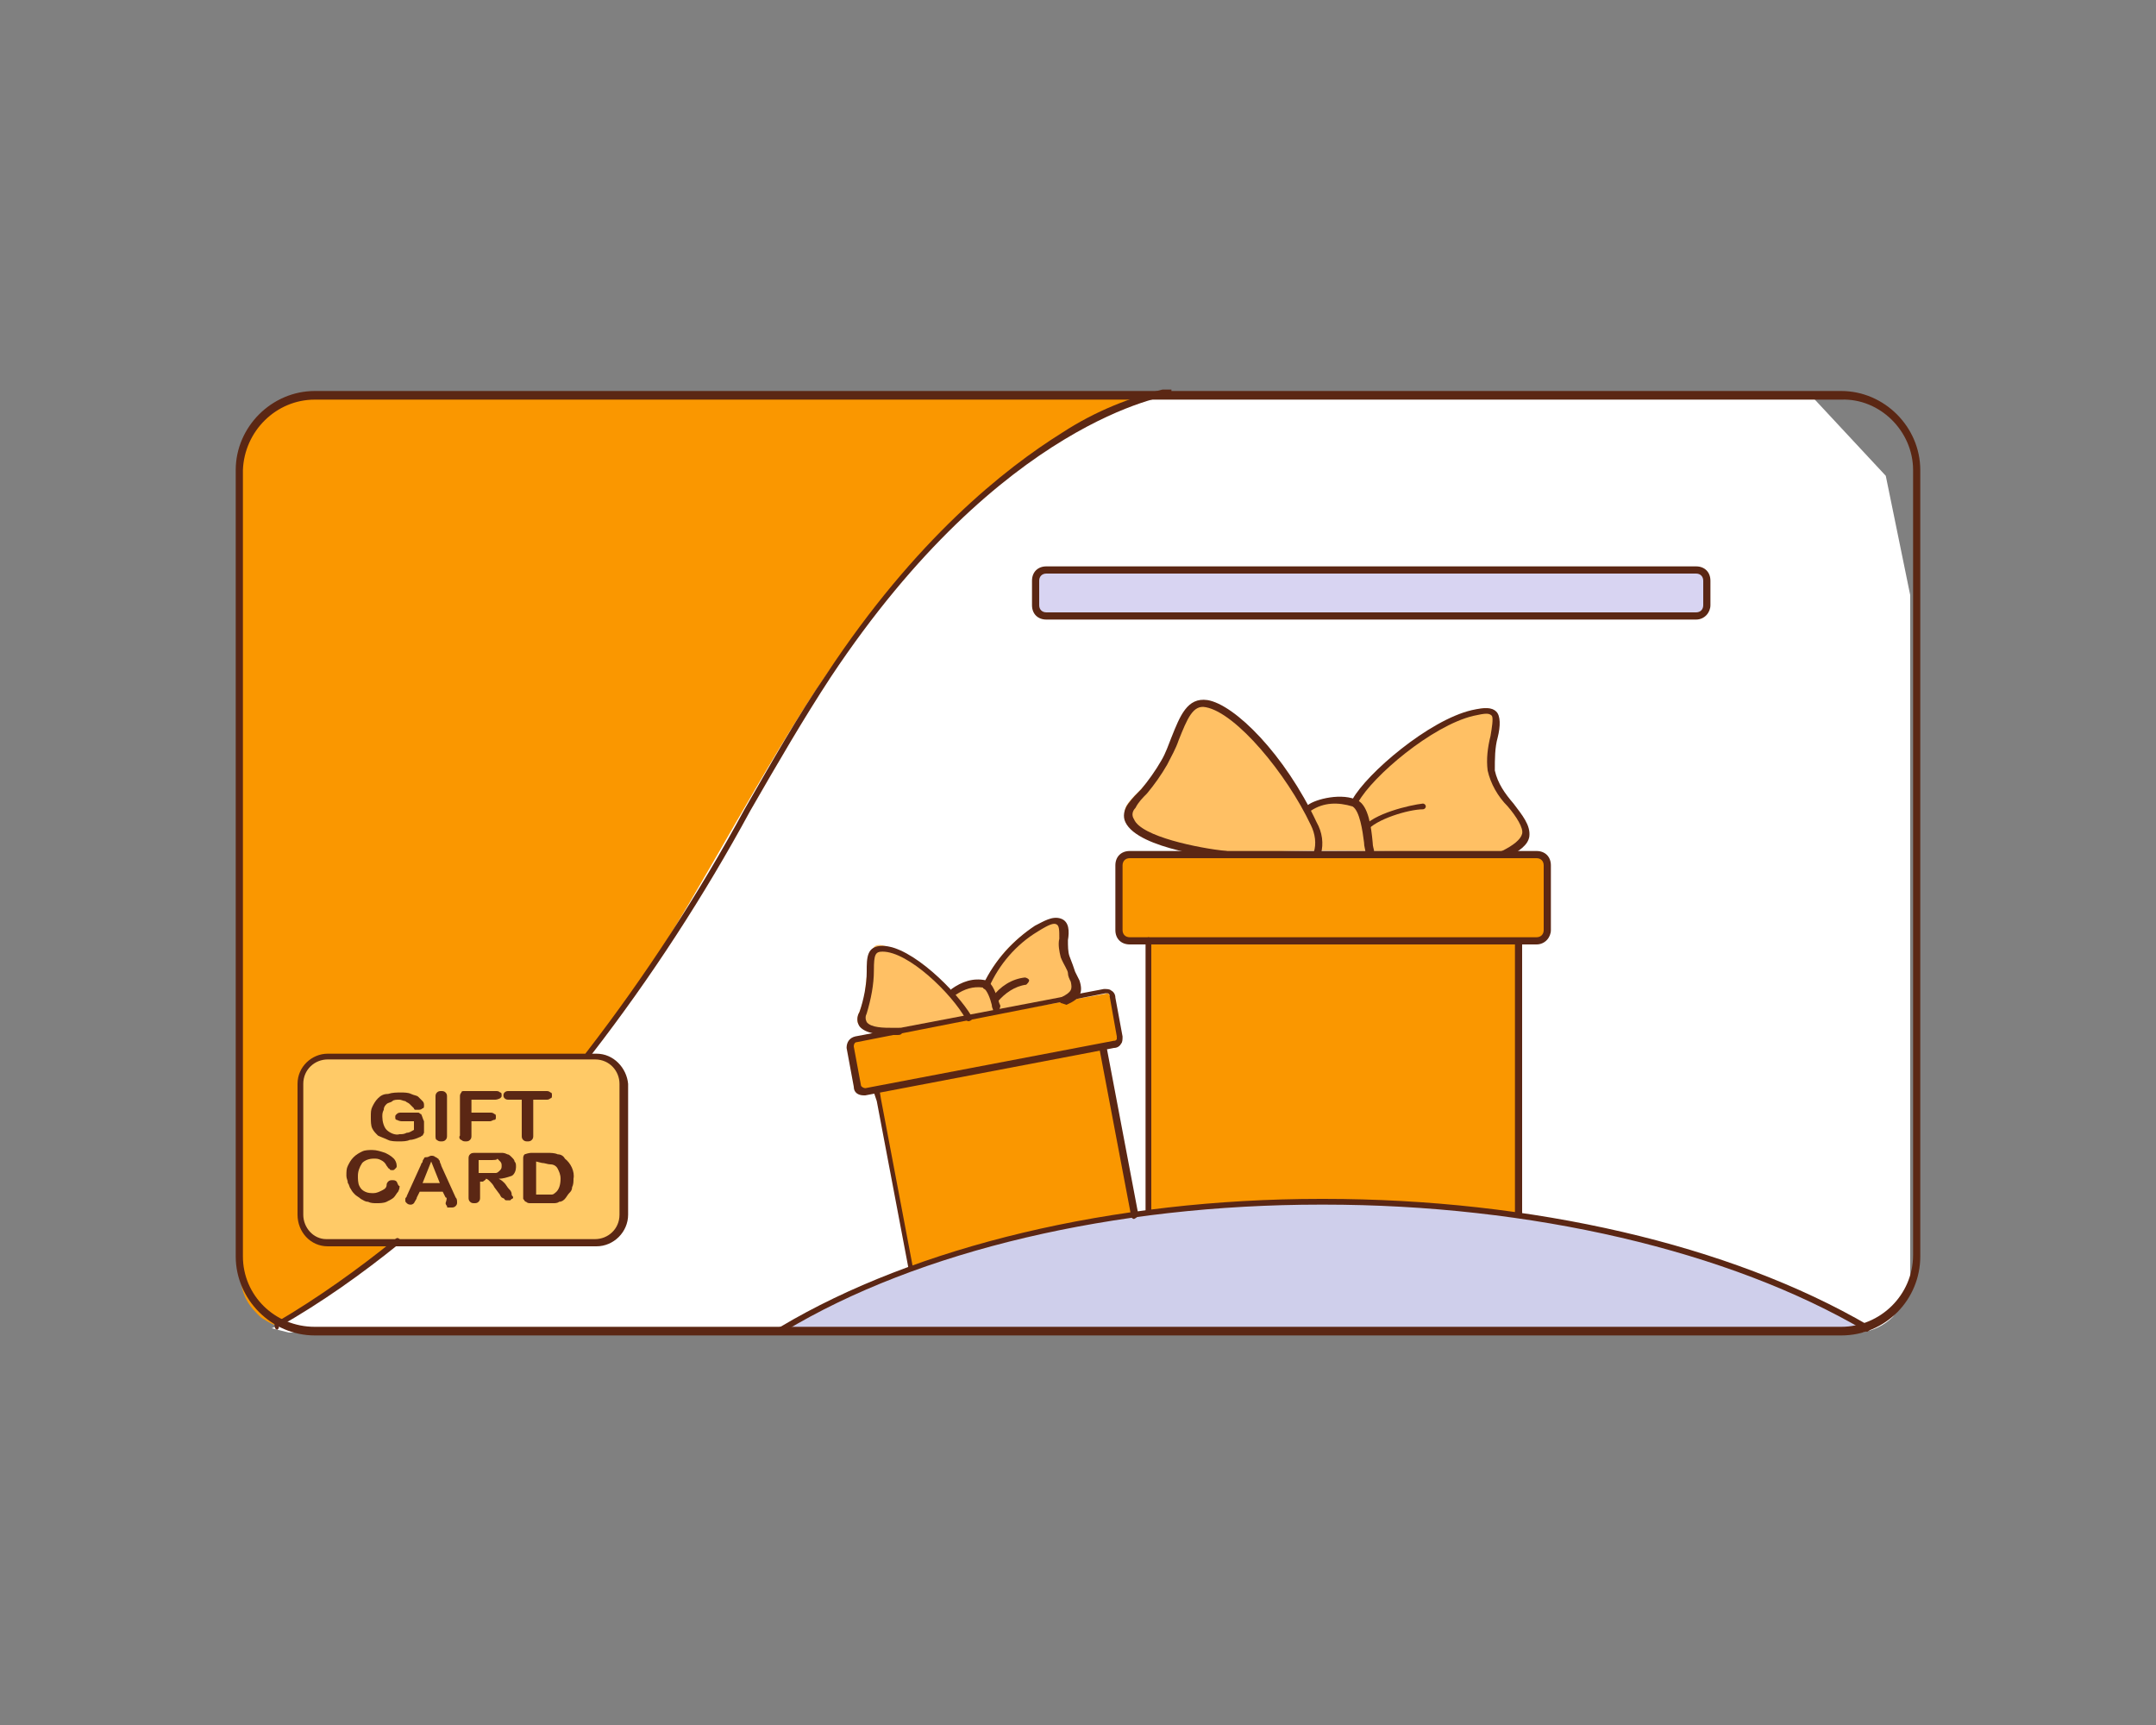 <svg version="1.1" id="Layer_1" xmlns="http://www.w3.org/2000/svg" xmlns:xlink="http://www.w3.org/1999/xlink" x="0" y="0" viewBox="0 0 150 120" xml:space="preserve"><rect x="0" y="0" width="150" height="120" fill="#808080" stroke="none"/><style>.st2{fill:#fa9700}.st12{fill:#ffc064}.st23{fill:#5b2714}</style><g id="Layer_2_1_"><g id="Layer_1-2"><defs><path id="SVGID_1_" d="M20.7 27.4h.2c.1 0-.1-.1 0-.1l102.4.1c1.6 0 3 .9 3.8 2.3l4.6 9.1c.8 1.5.5 3.3-.5 4.6l-22.8 27c-.6.7-1.4 1.2-2.2 1.4l-35.5 8.6-27.6 6.7-21.6 5.2c-1.1.3-2.2.1-3.1-.5-.2-.1-.3-.2-.5-.4-.4-.4-.7-.8-.9-1.3-.2-.5-.3-1.1-.3-1.6v-57c.2-1.9 2-3.2 4-4.1"/></defs><clipPath id="SVGID_2_"><use xlink:href="#SVGID_1_" overflow="visible"/></clipPath><g clip-path="url(#SVGID_2_)"><defs><path id="SVGID_3_" d="M-852.6-1054.9h1600v3428h-1600z"/></defs><clipPath id="SVGID_4_"><use xlink:href="#SVGID_3_" overflow="visible"/></clipPath><g clip-path="url(#SVGID_4_)"><path class="st2" d="M11.6 22.3h125.5v75.1H11.6z"/></g></g><defs><path id="SVGID_5_" d="M81.2 27.3h44.6l5.4 5.8 1.7 8.3V89c-.2.9-.6 1.8-1.2 2.6-.6.6-1.4 1-2.3 1.1H20.1l-1.2-.3s4-1.6 10.3-7.5c2.9-2.6 5.8-5.3 8.4-8.2 2.1-2.1 4-4.3 5.8-6.7 4.1-5.8 8.1-13.7 12.4-20.5 2.4-3.8 5.2-7.4 8.1-10.8 8.5-9.5 17.3-11.4 17.3-11.4"/></defs><clipPath id="SVGID_6_"><use xlink:href="#SVGID_5_" overflow="visible"/></clipPath><g clip-path="url(#SVGID_6_)"><defs><path id="SVGID_7_" d="M-852.6-1054.9h1600v3428h-1600z"/></defs><clipPath id="SVGID_8_"><use xlink:href="#SVGID_7_" overflow="visible"/></clipPath><g clip-path="url(#SVGID_8_)"><path fill="#fff" d="M13.9 22.3h123.9v75.3H13.9z"/></g></g><defs><path id="SVGID_9_" d="m61 75.9-1 .1-.2-.4-.6-3 .5-.4 17.4-3.1.2.3.5 3-.2.4-.9.2L79 84.6c-2.3.2-4.6.6-6.9 1.1-3.9.9-8.7 2.5-8.7 2.5L61 75.9z"/></defs><clipPath id="SVGID_10_"><use xlink:href="#SVGID_9_" overflow="visible"/></clipPath><g clip-path="url(#SVGID_10_)"><defs><path id="SVGID_11_" d="M-852.6-1054.9h1600v3428h-1600z"/></defs><clipPath id="SVGID_12_"><use xlink:href="#SVGID_11_" overflow="visible"/></clipPath><g clip-path="url(#SVGID_12_)"><path class="st2" d="M54.1 64H84v29.2H54.1z"/></g></g><defs><path id="SVGID_13_" d="m78.3 59.4 28.8.1.5.5v5l-.5.4h-1.4l.1 19.2s-6.8-.8-13.2-.9c-4.2 0-8.4.2-12.5.6V65.5h-1.7l-.4-.6V60l.3-.6z"/></defs><clipPath id="SVGID_14_"><use xlink:href="#SVGID_13_" overflow="visible"/></clipPath><g clip-path="url(#SVGID_14_)"><defs><path id="SVGID_15_" d="M-852.6-1054.9h1600v3428h-1600z"/></defs><clipPath id="SVGID_16_"><use xlink:href="#SVGID_15_" overflow="visible"/></clipPath><g clip-path="url(#SVGID_16_)"><path class="st2" d="M72.8 54.4h39.8v35.2H72.8z"/></g></g><defs><path id="SVGID_17_" d="M60.9 65.8c1.1-.6 5.3 3.3 5.3 3.3.4-.2.8-.4 1.2-.5.3-.1.7-.1 1 0 .4-.9.9-1.7 1.6-2.5 1.3-1.4 3-2.4 3.6-2.1.8.5.3 1.4.3 2.2.1.8.9 1.9.9 2.5s-.9 1-.9 1l-11.8 2.1s-1.8.1-2.4-.6c-.3-.5.7-1.7.5-2.4.1-.7.2-2.7.7-3"/></defs><clipPath id="SVGID_18_"><use xlink:href="#SVGID_17_" overflow="visible"/></clipPath><g clip-path="url(#SVGID_18_)"><defs><path id="SVGID_19_" d="M-852.6-1054.9h1600v3428h-1600z"/></defs><clipPath id="SVGID_20_"><use xlink:href="#SVGID_19_" overflow="visible"/></clipPath><g clip-path="url(#SVGID_20_)"><path class="st12" d="M54.9 58.9H80v17.8H54.9z"/></g></g><defs><path id="SVGID_21_" d="M83.2 49c1.3-.5 2.5.8 3.7 2 1.5 1.6 2.8 3.4 3.9 5.2.6-.3 1.2-.5 1.8-.6.5-.1 1 0 1.4.2 1-1.3 2.1-2.5 3.4-3.5 1.4-1.2 3.1-2.2 4.9-2.8 1-.3 1.4-.4 1.7.2.2.7-.7 2.5 0 4.4.5 1 1.1 1.9 1.8 2.6.5.7.6 1.1.2 1.5-.4.5-1 .8-1.6 1.1l-9-.1s-5.2-.1-8.3.1c-3.7.2-7.1-.9-8.1-1.7-1.8-1.5 0-1.9 1.6-4.1.9-1.3 1.2-4 2.6-4.5"/></defs><clipPath id="SVGID_22_"><use xlink:href="#SVGID_21_" overflow="visible"/></clipPath><g clip-path="url(#SVGID_22_)"><defs><path id="SVGID_23_" d="M-852.6-1054.9h1600v3428h-1600z"/></defs><clipPath id="SVGID_24_"><use xlink:href="#SVGID_23_" overflow="visible"/></clipPath><g clip-path="url(#SVGID_24_)"><path class="st12" d="M73.3 43.9h38v20.6h-38z"/></g></g><defs><path id="SVGID_25_" d="M64.7 87.8c5.3-1.7 10.7-2.9 16.2-3.6 7.9-1.1 15.9-1 23.8.3 18.8 2.8 25 8 25 8l-75 .1s2.3-2.1 10-4.8"/></defs><clipPath id="SVGID_26_"><use xlink:href="#SVGID_25_" overflow="visible"/></clipPath><g clip-path="url(#SVGID_26_)"><defs><path id="SVGID_27_" d="M-852.6-1054.9h1600v3428h-1600z"/></defs><clipPath id="SVGID_28_"><use xlink:href="#SVGID_27_" overflow="visible"/></clipPath><g clip-path="url(#SVGID_28_)"><path fill="#cfcfeb" d="M49.7 78.5h85v19.1h-85z"/></g></g><defs><path id="SVGID_29_" d="M22.8 73.5h18.7c1 0 1.9.9 1.9 1.9v9.1c0 1.1-.8 1.9-1.9 1.9H22.8c-1.1 0-1.9-.9-1.9-1.9v-9.1c0-1 .8-1.9 1.9-1.9"/></defs><clipPath id="SVGID_30_"><use xlink:href="#SVGID_29_" overflow="visible"/></clipPath><g clip-path="url(#SVGID_30_)"><defs><path id="SVGID_31_" d="M-852.6-1054.9h1600v3428h-1600z"/></defs><clipPath id="SVGID_32_"><use xlink:href="#SVGID_31_" overflow="visible"/></clipPath><g clip-path="url(#SVGID_32_)"><path fill="#ffca67" d="M15.9 68.5h32.5v22.9H15.9z"/></g></g><defs><path id="SVGID_33_" d="M41.5 86.7H22.8c-1.2 0-2.1-1-2.1-2.2v-9.1c0-1.2 1-2.1 2.1-2.1h18.7c1.2 0 2.1 1 2.2 2.1v9.1c0 1.2-1 2.2-2.2 2.2zm-18.7-13c-.9 0-1.7.7-1.7 1.7v9.1c0 .9.7 1.7 1.6 1.7h18.7c.9 0 1.7-.7 1.7-1.7v-9.1c0-.9-.7-1.7-1.7-1.7H22.8z"/></defs><clipPath id="SVGID_34_"><use xlink:href="#SVGID_33_" overflow="visible"/></clipPath><g clip-path="url(#SVGID_34_)"><defs><path id="SVGID_35_" d="M-852.6-1054.9h1600v3428h-1600z"/></defs><clipPath id="SVGID_36_"><use xlink:href="#SVGID_35_" overflow="visible"/></clipPath><g clip-path="url(#SVGID_36_)"><path class="st23" d="M15.6 68.3h33v23.4h-33z"/></g></g><defs><path id="SVGID_37_" d="M29.5 78v.8l-.1.2c-.1 0-.1.1-.2.1-.2.1-.5.2-.7.2-.2.1-.5.1-.7.1-.3 0-.6 0-.8-.1-.2-.1-.5-.2-.7-.3-.2-.2-.3-.3-.4-.5-.1-.2-.1-.5-.1-.8 0-.3 0-.5.1-.7.1-.2.2-.4.4-.6.2-.2.4-.3.7-.3.3-.1.6-.1.9-.1.2 0 .5 0 .7.1.2.1.4.1.5.2l.3.3c.1.1.1.2.1.3 0 .1 0 .2-.1.2-.1.1-.2.1-.3.1h-.2c-.1 0-.1-.1-.1-.1l-.3-.3c-.1-.1-.2-.1-.3-.2-.1 0-.3-.1-.4-.1-.2 0-.4 0-.5.1-.1.1-.3.1-.4.2-.1.1-.2.2-.2.4-.1.2-.1.3-.1.5 0 .3.1.7.3.9.2.2.6.4.9.3.2 0 .3 0 .5-.1.2 0 .3-.1.5-.2V78H28c-.1 0-.2 0-.4-.1-.1 0-.1-.1-.1-.2s0-.1.1-.2.2-.1.3-.1h1.2c.1 0 .1.1.2.1.1.2.1.3.2.5"/></defs><clipPath id="SVGID_38_"><use xlink:href="#SVGID_37_" overflow="visible"/></clipPath><g clip-path="url(#SVGID_38_)"><defs><path id="SVGID_39_" d="M-852.6-1054.9h1600v3428h-1600z"/></defs><clipPath id="SVGID_40_"><use xlink:href="#SVGID_39_" overflow="visible"/></clipPath><g clip-path="url(#SVGID_40_)"><path class="st23" d="M20.7 70.9h13.8v13.5H20.7z"/></g></g><defs><path id="SVGID_41_" d="M30.3 79v-2.7c0-.1 0-.2.1-.3.1-.1.2-.1.3-.1.1 0 .2 0 .3.1.1.1.1.2.1.3V79c0 .1 0 .2-.1.3-.1.1-.2.1-.3.1-.1 0-.2 0-.3-.1-.1 0-.1-.2-.1-.3"/></defs><clipPath id="SVGID_42_"><use xlink:href="#SVGID_41_" overflow="visible"/></clipPath><g clip-path="url(#SVGID_42_)"><defs><path id="SVGID_43_" d="M-852.6-1054.9h1600v3428h-1600z"/></defs><clipPath id="SVGID_44_"><use xlink:href="#SVGID_43_" overflow="visible"/></clipPath><g clip-path="url(#SVGID_44_)"><path class="st23" d="M25.3 70.9h10.8v13.5H25.3z"/></g></g><defs><path id="SVGID_45_" d="M34.4 76.5h-1.6v.9h1.3c.1 0 .2 0 .3.1.1 0 .1.1.1.2s0 .2-.1.2-.2.1-.3.1h-1.3v1c0 .1 0 .2-.1.3-.1.1-.2.1-.3.1-.1 0-.2 0-.3-.1-.1 0-.2-.2-.1-.3v-2.7c0-.1 0-.2.1-.3 0-.1.1-.1.2-.1H34.5c.1 0 .2 0 .3.1.1 0 .1.1.1.2s0 .1-.1.2c-.2.1-.3.1-.4.1"/></defs><clipPath id="SVGID_46_"><use xlink:href="#SVGID_45_" overflow="visible"/></clipPath><g clip-path="url(#SVGID_46_)"><defs><path id="SVGID_47_" d="M-852.6-1054.9h1600v3428h-1600z"/></defs><clipPath id="SVGID_48_"><use xlink:href="#SVGID_47_" overflow="visible"/></clipPath><g clip-path="url(#SVGID_48_)"><path class="st23" d="M27 71h12.8v13.5H27z"/></g></g><defs><path id="SVGID_49_" d="M38 76.5h-.9V79c0 .1 0 .2-.1.3-.1.1-.2.1-.3.1-.1 0-.2 0-.3-.1-.1-.1-.1-.2-.1-.3v-2.5h-.9c-.1 0-.2 0-.3-.1-.1-.1-.1-.3 0-.4.1-.1.2-.1.3-.1H38c.1 0 .2 0 .3.1.1 0 .1.1.1.2s0 .2-.1.2c-.1.1-.2.1-.3.1"/></defs><clipPath id="SVGID_50_"><use xlink:href="#SVGID_49_" overflow="visible"/></clipPath><g clip-path="url(#SVGID_50_)"><defs><path id="SVGID_51_" d="M-852.6-1054.9h1600v3428h-1600z"/></defs><clipPath id="SVGID_52_"><use xlink:href="#SVGID_51_" overflow="visible"/></clipPath><g clip-path="url(#SVGID_52_)"><path class="st23" d="M30 71h13.4v13.5H30z"/></g></g><g><defs><path id="SVGID_53_" d="M27.8 82.5c0 .1 0 .2-.1.4-.1.1-.2.3-.3.4-.1.1-.3.2-.5.3-.2.1-.5.1-.7.1-.2 0-.4 0-.6-.1-.2 0-.3-.1-.5-.2-.1-.1-.3-.2-.4-.3-.1-.1-.2-.2-.3-.4-.1-.1-.1-.3-.2-.4 0-.2-.1-.3-.1-.5 0-.3 0-.5.1-.7.1-.2.2-.4.4-.6.2-.2.4-.3.6-.4.2-.1.5-.1.7-.1.3 0 .6.1.9.2.2.1.4.2.6.4.1.1.2.3.2.5 0 .1 0 .1-.1.2s-.1.1-.2.1-.2 0-.2-.1c-.1 0-.1-.1-.2-.2-.1-.2-.2-.3-.4-.4-.2-.1-.3-.1-.5-.1-.3 0-.6.1-.8.3-.2.3-.3.6-.3.9 0 .2 0 .5.1.7.1.2.2.3.4.4.2.1.4.1.6.1.2 0 .4-.1.6-.2.2-.1.3-.2.3-.4 0-.1.1-.2.1-.2.1-.1.2-.1.3-.1.1 0 .2 0 .3.1.1.2.1.3.2.3"/></defs><clipPath id="SVGID_54_"><use xlink:href="#SVGID_53_" overflow="visible"/></clipPath><g clip-path="url(#SVGID_54_)"><defs><path id="SVGID_55_" d="M-852.6-1054.9h1600v3428h-1600z"/></defs><clipPath id="SVGID_56_"><use xlink:href="#SVGID_55_" overflow="visible"/></clipPath><g clip-path="url(#SVGID_56_)"><path class="st23" d="M19.2 75.2h13.6v13.5H19.2z"/></g></g></g><g><defs><path id="SVGID_57_" d="m31 83.3-.2-.4h-1.6l-.2.4c0 .1-.1.2-.2.4-.1.1-.2.1-.2.1-.1 0-.2 0-.3-.1-.1-.1-.1-.1-.1-.2v-.1c0-.1.1-.1.1-.2l1-2.2c0-.1.1-.1.1-.2s.1-.2.1-.2c0-.1.1-.1.2-.1s.2-.1.3-.1c.1 0 .2 0 .3.1.1 0 .1.1.2.1 0 .1.1.1.1.2s.1.2.1.3l1 2.2c.1.1.1.2.1.4 0 .1-.1.2-.1.2-.1.1-.2.1-.3.1h-.2c-.1 0-.1 0-.1-.1 0 0-.1-.1-.1-.2.1-.3.1-.4 0-.4zm-1.6-1h1.2l-.6-1.5-.6 1.5z"/></defs><clipPath id="SVGID_58_"><use xlink:href="#SVGID_57_" overflow="visible"/></clipPath><g clip-path="url(#SVGID_58_)"><defs><path id="SVGID_59_" d="M-852.6-1054.9h1600v3428h-1600z"/></defs><clipPath id="SVGID_60_"><use xlink:href="#SVGID_59_" overflow="visible"/></clipPath><g clip-path="url(#SVGID_60_)"><path class="st23" d="M23.2 75.2H37v13.5H23.2z"/></g></g></g><g><defs><path id="SVGID_61_" d="M33.6 82.2h-.2v1.1c0 .1 0 .2-.1.3-.1.1-.2.1-.3.1-.1 0-.2 0-.3-.1-.1-.1-.1-.2-.1-.3v-2.7c0-.1 0-.2.1-.3.1-.1.2-.1.4-.1h1.8c.1 0 .2 0 .4.1.1 0 .2.1.3.2.1.1.2.2.2.3.1.1.1.2.1.4s-.1.5-.3.6c-.3.1-.6.2-.9.2.2.1.3.2.4.3.1.1.2.3.3.4.1.1.2.2.2.4 0 .1.1.1.1.2 0 0 0 .1-.1.1l-.1.1h-.2c-.1 0-.2 0-.2-.1l-.2-.1c-.1-.1-.1-.2-.2-.3l-.3-.4c-.1-.2-.2-.3-.3-.4-.1-.1-.2-.2-.3-.2 0 .1-.1.1-.2.2m.4-1.5h-.7v.9h1.2c.1 0 .2-.1.3-.2.1-.1.1-.2.1-.3 0-.1 0-.2-.1-.3l-.2-.2c0 .1-.2.1-.6.1"/></defs><clipPath id="SVGID_62_"><use xlink:href="#SVGID_61_" overflow="visible"/></clipPath><g clip-path="url(#SVGID_62_)"><defs><path id="SVGID_63_" d="M-852.6-1054.9h1600v3428h-1600z"/></defs><clipPath id="SVGID_64_"><use xlink:href="#SVGID_63_" overflow="visible"/></clipPath><g clip-path="url(#SVGID_64_)"><path class="st23" d="M27.5 75.2h13.3v13.5H27.5z"/></g></g></g><g><defs><path id="SVGID_65_" d="M37 80.2h1.1c.2 0 .5 0 .7.1.2 0 .4.1.5.3.4.3.7.9.6 1.4 0 .2 0 .4-.1.6 0 .2-.1.3-.2.4-.1.1-.2.3-.3.4-.1.1-.2.2-.4.2-.1.1-.3.1-.4.1h-1.6c-.1 0-.2 0-.3-.1-.1 0-.1-.1-.2-.2v-2.8c0-.1 0-.2.1-.3.3-.1.4-.1.5-.1zm.3.6v2.3h1.1c.1 0 .2-.1.2-.1.3-.2.4-.6.4-1 0-.3-.1-.5-.2-.7-.1-.2-.3-.3-.5-.3s-.4-.1-.6-.1l-.4-.1z"/></defs><clipPath id="SVGID_66_"><use xlink:href="#SVGID_65_" overflow="visible"/></clipPath><g clip-path="url(#SVGID_66_)"><defs><path id="SVGID_67_" d="M-852.6-1054.9h1600v3428h-1600z"/></defs><clipPath id="SVGID_68_"><use xlink:href="#SVGID_67_" overflow="visible"/></clipPath><g clip-path="url(#SVGID_68_)"><path class="st23" d="M31.5 75.2h13.4v13.4H31.5z"/></g></g></g><g><defs><path id="SVGID_69_" d="M19.3 92.5c-.1 0-.2-.1-.2-.3 0-.1 0-.2.1-.2 2.9-1.7 5.7-3.7 8.3-5.8.1-.1.2-.1.3 0 .1.1.1.2 0 .3-2.6 2.1-5.4 4.1-8.4 5.8 0 .1 0 .1-.1.2"/></defs><clipPath id="SVGID_70_"><use xlink:href="#SVGID_69_" overflow="visible"/></clipPath><g clip-path="url(#SVGID_70_)"><defs><path id="SVGID_71_" d="M-852.6-1054.9h1600v3428h-1600z"/></defs><clipPath id="SVGID_72_"><use xlink:href="#SVGID_71_" overflow="visible"/></clipPath><g clip-path="url(#SVGID_72_)"><path class="st23" d="M14 81.2h18.8v16.3H14z"/></g></g></g><g><defs><path id="SVGID_73_" d="M40.6 27.1h40.9v46.5H40.6z"/></defs><clipPath id="SVGID_74_"><use xlink:href="#SVGID_73_" overflow="visible"/></clipPath><g clip-path="url(#SVGID_74_)"><defs><path id="SVGID_75_" d="M40.4 26.1h42v48h-42z"/></defs><clipPath id="SVGID_76_"><use xlink:href="#SVGID_75_" overflow="visible"/></clipPath><g clip-path="url(#SVGID_76_)"><defs><path id="SVGID_77_" d="M40.9 73.6c-.1 0-.1 0-.1-.1-.1-.1-.1-.2 0-.3 4.1-5.3 7.8-11 11-16.9 1.9-3.3 3.7-6.5 5.7-9.4 6.2-9.4 12.4-14.3 16.4-16.8 2.3-1.5 4.8-2.5 7.4-3.1.1 0 .3.1.3.2s-.1.2-.2.3c-.1 0-11.7 1.7-23.6 19.6-1.9 2.9-3.7 6-5.6 9.3-3.2 5.9-6.9 11.6-11 16.9-.2.3-.3.3-.3.3"/></defs><clipPath id="SVGID_78_"><use xlink:href="#SVGID_77_" overflow="visible"/></clipPath><g clip-path="url(#SVGID_78_)"><defs><path id="SVGID_79_" d="M40.4 27.1h42v47h-42z"/></defs><clipPath id="SVGID_80_"><use xlink:href="#SVGID_79_" overflow="visible"/></clipPath><g clip-path="url(#SVGID_80_)"><path class="st23" d="M35.6 22.1h50.9v56.5H35.6z"/></g></g></g></g></g><g><defs><path id="SVGID_81_" d="M72.8 39.6H118c.4 0 .8.4.8.8v1.7c0 .4-.4.8-.8.8H72.8c-.4 0-.8-.4-.8-.8v-1.7c0-.4.3-.7.8-.8"/></defs><clipPath id="SVGID_82_"><use xlink:href="#SVGID_81_" overflow="visible"/></clipPath><g clip-path="url(#SVGID_82_)"><defs><path id="SVGID_83_" d="M-852.6-1054.9h1600v3428h-1600z"/></defs><clipPath id="SVGID_84_"><use xlink:href="#SVGID_83_" overflow="visible"/></clipPath><g clip-path="url(#SVGID_84_)"><path fill="#d8d4f2" d="M67 34.6h56.8v13.2H67z"/></g></g></g><g><defs><path id="SVGID_85_" d="M118 43.1H72.8c-.6 0-1-.4-1-1v-1.7c0-.6.4-1 1-1H118c.6 0 1 .4 1 1v1.7c0 .5-.4 1-1 1zm-45.2-3.2c-.3 0-.5.2-.5.5v1.7c0 .3.2.5.5.5H118c.3 0 .5-.2.5-.5v-1.7c0-.3-.2-.5-.5-.5H72.8z"/></defs><clipPath id="SVGID_86_"><use xlink:href="#SVGID_85_" overflow="visible"/></clipPath><g clip-path="url(#SVGID_86_)"><defs><path id="SVGID_87_" d="M-852.6-1054.9h1600v3428h-1600z"/></defs><clipPath id="SVGID_88_"><use xlink:href="#SVGID_87_" overflow="visible"/></clipPath><g clip-path="url(#SVGID_88_)"><path class="st23" d="M66.7 34.4H124v13.7H66.7z"/></g></g></g><g><defs><path id="SVGID_89_" d="M106.9 65.7H78.6c-.6 0-1-.4-1-1v-4.5c0-.6.4-1 1-1h28.3c.6 0 1 .4 1 1v4.5c0 .5-.4 1-1 1zm-28.3-6c-.3 0-.5.2-.5.5v4.5c0 .3.2.5.5.5h28.3c.3 0 .5-.2.5-.5v-4.5c0-.3-.2-.5-.5-.5H78.6z"/></defs><clipPath id="SVGID_90_"><use xlink:href="#SVGID_89_" overflow="visible"/></clipPath><g clip-path="url(#SVGID_90_)"><defs><path id="SVGID_91_" d="M-852.6-1054.9h1600v3428h-1600z"/></defs><clipPath id="SVGID_92_"><use xlink:href="#SVGID_91_" overflow="visible"/></clipPath><g clip-path="url(#SVGID_92_)"><path class="st23" d="M72.6 54.2h40.3v16.5H72.6z"/></g></g></g><g><defs><path id="SVGID_93_" d="M79.9 84.5c-.1 0-.2-.1-.2-.2V65.5c0-.1.1-.3.2-.3s.2.1.2.2v18.8c.1.2 0 .3-.2.3"/></defs><clipPath id="SVGID_94_"><use xlink:href="#SVGID_93_" overflow="visible"/></clipPath><g clip-path="url(#SVGID_94_)"><defs><path id="SVGID_95_" d="M-852.6-1054.9h1600v3428h-1600z"/></defs><clipPath id="SVGID_96_"><use xlink:href="#SVGID_95_" overflow="visible"/></clipPath><g clip-path="url(#SVGID_96_)"><path class="st23" d="M74.7 60.3h10.5v29.2H74.7z"/></g></g></g><g><defs><path id="SVGID_97_" d="M105.6 84.7c-.1 0-.2-.1-.2-.2v-19c0-.1.2-.2.3-.2.1 0 .2.1.2.2v19c0 .1-.1.2-.3.2"/></defs><clipPath id="SVGID_98_"><use xlink:href="#SVGID_97_" overflow="visible"/></clipPath><g clip-path="url(#SVGID_98_)"><defs><path id="SVGID_99_" d="M-852.6-1054.9h1600v3428h-1600z"/></defs><clipPath id="SVGID_100_"><use xlink:href="#SVGID_99_" overflow="visible"/></clipPath><g clip-path="url(#SVGID_100_)"><path class="st23" d="M100.4 60.2h10.5v29.5h-10.5z"/></g></g></g><g><defs><path id="SVGID_101_" d="M54.4 92.7c-.1 0-.2 0-.2-.1-.1-.1 0-.3.1-.3 9.4-5.6 23.1-8.9 37.6-8.9h.2c14.5 0 28.3 3.2 37.9 8.8.1.1.2.2.1.3-.1.1-.2.2-.3.1-9.5-5.6-23.3-8.8-37.7-8.8h-.2c-14.4 0-28 3.2-37.3 8.8 0 .1-.1.1-.2.1"/></defs><clipPath id="SVGID_102_"><use xlink:href="#SVGID_101_" overflow="visible"/></clipPath><g clip-path="url(#SVGID_102_)"><defs><path id="SVGID_103_" d="M-852.6-1054.9h1600v3428h-1600z"/></defs><clipPath id="SVGID_104_"><use xlink:href="#SVGID_103_" overflow="visible"/></clipPath><g clip-path="url(#SVGID_104_)"><path class="st23" d="M49.2 78.4h85.9v19.3H49.2z"/></g></g></g><g><defs><path id="SVGID_105_" d="M60.1 76.2c-.4 0-.7-.2-.7-.6l-.5-2.7c0-.4.2-.7.6-.8l17.3-3.3c.2 0 .4 0 .5.1.2.1.3.3.3.5l.5 2.7c0 .2 0 .4-.1.5-.1.2-.3.3-.5.3l-17.3 3.3h-.1zm-.5-3.7c-.1 0-.2.1-.2.3l.5 2.7c0 .1.2.2.3.2l17.3-3.3c.1 0 .1 0 .2-.1v-.2l-.5-2.8c0-.1 0-.1-.1-.2h-.2l-17.3 3.4z"/></defs><clipPath id="SVGID_106_"><use xlink:href="#SVGID_105_" overflow="visible"/></clipPath><g clip-path="url(#SVGID_106_)"><defs><path id="SVGID_107_" d="M-852.6-1054.9h1600v3428h-1600z"/></defs><clipPath id="SVGID_108_"><use xlink:href="#SVGID_107_" overflow="visible"/></clipPath><g clip-path="url(#SVGID_108_)"><path class="st23" d="M53.9 63.8h29.3v17.4H53.9z"/></g></g></g><g><defs><path id="SVGID_109_" d="M63.4 88.4c-.1 0-.2-.1-.2-.2L61 76.6l-.2-.6v-.1c0-.1.1-.2.2-.2s.2.1.2.2l.1.6 2.2 11.6c.1.1 0 .2-.1.3"/></defs><clipPath id="SVGID_110_"><use xlink:href="#SVGID_109_" overflow="visible"/></clipPath><g clip-path="url(#SVGID_110_)"><defs><path id="SVGID_111_" d="M-852.6-1054.9h1600v3428h-1600z"/></defs><clipPath id="SVGID_112_"><use xlink:href="#SVGID_111_" overflow="visible"/></clipPath><g clip-path="url(#SVGID_112_)"><path class="st23" d="M55.8 70.7h12.8v22.7H55.8z"/></g></g></g><g><defs><path id="SVGID_113_" d="M78.9 84.8c-.1 0-.2-.1-.2-.2L76.5 73c0-.1.1-.3.2-.3s.2.1.3.2l2.2 11.6c0 .1-.1.2-.3.3"/></defs><clipPath id="SVGID_114_"><use xlink:href="#SVGID_113_" overflow="visible"/></clipPath><g clip-path="url(#SVGID_114_)"><defs><path id="SVGID_115_" d="M-852.6-1054.9h1600v3428h-1600z"/></defs><clipPath id="SVGID_116_"><use xlink:href="#SVGID_115_" overflow="visible"/></clipPath><g clip-path="url(#SVGID_116_)"><path class="st23" d="M71.5 67.6h12.6v22.1H71.5z"/></g></g></g><g><defs><path id="SVGID_117_" d="M62.4 72H62c-.8 0-1.8-.1-2.2-.6-.2-.3-.2-.7 0-1 .3-.9.5-1.9.5-2.8 0-1 0-1.8 1.1-1.8 2 0 5.2 3.2 6.2 4.9.1.1 0 .3-.1.3-.1.1-.3 0-.3-.1-1-1.8-4-4.7-5.8-4.7-.5 0-.6.2-.6 1.3 0 1-.2 2-.5 3-.1.2-.1.4 0 .6.3.4 1.2.4 1.8.4h.5c.1 0 .2.1.2.3-.1.2-.2.2-.4.2"/></defs><clipPath id="SVGID_118_"><use xlink:href="#SVGID_117_" overflow="visible"/></clipPath><g clip-path="url(#SVGID_118_)"><defs><path id="SVGID_119_" d="M-852.6-1054.9h1600v3428h-1600z"/></defs><clipPath id="SVGID_120_"><use xlink:href="#SVGID_119_" overflow="visible"/></clipPath><g clip-path="url(#SVGID_120_)"><path class="st23" d="M54.6 60.6h17.9V77H54.6z"/></g></g></g><g><defs><path id="SVGID_121_" d="M69.3 70.5c-.1 0-.2-.1-.2-.2s-.1-.2-.1-.4c-.1-.4-.3-1-.6-1.2-.7-.1-1.3.1-1.9.5-.1.1-.2.1-.3 0-.1-.1-.1-.3 0-.4.7-.5 1.5-.8 2.4-.6.5.2.7 1 .9 1.5 0 .1.1.2.1.3-.1.3-.1.5-.3.5"/></defs><clipPath id="SVGID_122_"><use xlink:href="#SVGID_121_" overflow="visible"/></clipPath><g clip-path="url(#SVGID_122_)"><defs><path id="SVGID_123_" d="M-852.6-1054.9h1600v3428h-1600z"/></defs><clipPath id="SVGID_124_"><use xlink:href="#SVGID_123_" overflow="visible"/></clipPath><g clip-path="url(#SVGID_124_)"><path class="st23" d="M61 63.2h13.5v12.3H61z"/></g></g></g><g><defs><path id="SVGID_125_" d="M73.9 69.8c-.1 0-.2-.1-.2-.2s.1-.2.1-.2c.8-.4.8-.6.7-1.1-.1-.2-.2-.4-.2-.6s-.3-.6-.5-1.1c-.1-.4-.2-.9-.1-1.3 0-.6 0-.9-.2-1-.2-.1-.5 0-1.3.5-1.5.9-2.7 2.3-3.4 3.9 0 .1-.2.2-.3.1-.1 0-.2-.2-.1-.3.8-1.7 2.1-3.1 3.6-4.1.6-.3 1.2-.7 1.8-.5s.6.9.5 1.5c0 .4 0 .8.1 1.1.2.5.3.8.4 1.1l.3.6c.3.9 0 1.3-.9 1.7l-.3-.1"/></defs><clipPath id="SVGID_126_"><use xlink:href="#SVGID_125_" overflow="visible"/></clipPath><g clip-path="url(#SVGID_126_)"><defs><path id="SVGID_127_" d="M-852.6-1054.9h1600v3428h-1600z"/></defs><clipPath id="SVGID_128_"><use xlink:href="#SVGID_127_" overflow="visible"/></clipPath><g clip-path="url(#SVGID_128_)"><path class="st23" d="M63.2 58.7h16.9v16.1H63.2z"/></g></g></g><g><defs><path id="SVGID_129_" d="M69.2 69.7h-.1c-.1-.1-.2-.2-.1-.3.6-.8 1.4-1.3 2.3-1.4.1 0 .3.1.3.2s-.1.2-.2.3c-.8.1-1.5.6-2 1.2-.1 0-.2.1-.2 0"/></defs><clipPath id="SVGID_130_"><use xlink:href="#SVGID_129_" overflow="visible"/></clipPath><g clip-path="url(#SVGID_130_)"><defs><path id="SVGID_131_" d="M-852.6-1054.9h1600v3428h-1600z"/></defs><clipPath id="SVGID_132_"><use xlink:href="#SVGID_131_" overflow="visible"/></clipPath><g clip-path="url(#SVGID_132_)"><path class="st23" d="M63.9 62.9h12.6v11.8H63.9z"/></g></g></g><g><defs><path id="SVGID_133_" d="M85.1 59.7c-.1 0-5.9-.6-6.8-2.5-.2-.4-.1-.9.2-1.3.3-.4.6-.7.9-1 .5-.6 1-1.3 1.4-2 .3-.5.5-1.1.7-1.6.6-1.5 1.1-2.8 2.5-2.6 1.9.3 5.4 3.8 7.6 8.5.4.7.5 1.5.3 2.2 0 .1-.2.2-.3.2-.1 0-.2-.2-.2-.3.2-.6.1-1.3-.2-1.9-1.7-3.6-5.2-7.8-7.3-8.2-.9-.2-1.3.8-1.9 2.3-.2.6-.5 1.1-.8 1.7-.4.7-.9 1.4-1.4 2-.3.3-.6.6-.8 1-.2.2-.3.5-.1.8.5 1.2 4.5 2 6.4 2.2.1 0 .2.1.2.3-.2 0-.3.1-.4.2"/></defs><clipPath id="SVGID_134_"><use xlink:href="#SVGID_133_" overflow="visible"/></clipPath><g clip-path="url(#SVGID_134_)"><defs><path id="SVGID_135_" d="M-852.6-1054.9h1600v3428h-1600z"/></defs><clipPath id="SVGID_136_"><use xlink:href="#SVGID_135_" overflow="visible"/></clipPath><g clip-path="url(#SVGID_136_)"><path class="st23" d="M73.2 43.7h23.7v21H73.2z"/></g></g></g><g><defs><path id="SVGID_137_" d="M95.2 59.5c-.1 0-.2-.1-.2-.2 0-.2-.1-.4-.1-.7-.1-.8-.3-2.2-.8-2.5-1-.3-2-.3-2.9.3-.1.1-.3 0-.3-.1-.1-.1-.1-.3.1-.3.5-.4 2.4-.9 3.5-.3.7.4.9 1.8 1 2.9 0 .3.1.5.1.6-.2.1-.2.3-.4.3"/></defs><clipPath id="SVGID_138_"><use xlink:href="#SVGID_137_" overflow="visible"/></clipPath><g clip-path="url(#SVGID_138_)"><defs><path id="SVGID_139_" d="M-852.6-1054.9h1600v3428h-1600z"/></defs><clipPath id="SVGID_140_"><use xlink:href="#SVGID_139_" overflow="visible"/></clipPath><g clip-path="url(#SVGID_140_)"><path class="st23" d="M85.7 50.4h14.7v14.1H85.7z"/></g></g></g><g><defs><path id="SVGID_141_" d="M104.6 59.6c-.1 0-.2-.1-.2-.1-.1-.1 0-.3.1-.3.8-.4 1.3-.8 1.4-1.2.1-.4-.4-1.2-1-1.9-.7-.7-1.2-1.6-1.4-2.5-.1-.8 0-1.6.2-2.4.1-.6.2-1.2.1-1.4-.2-.2-.4-.2-1.3 0-2.9.7-7 4.2-8 6-.1.1-.2.1-.3.1-.1-.1-.2-.2-.1-.3 1-1.8 5.3-5.5 8.3-6.2.9-.2 1.4-.2 1.7.1.3.3.3 1 .1 1.8-.2.7-.2 1.5-.2 2.3.2.9.7 1.6 1.3 2.3.6.8 1.2 1.5 1.1 2.3-.1.6-.7 1-1.6 1.5l-.2-.1"/></defs><clipPath id="SVGID_142_"><use xlink:href="#SVGID_141_" overflow="visible"/></clipPath><g clip-path="url(#SVGID_142_)"><defs><path id="SVGID_143_" d="M-852.6-1054.9h1600v3428h-1600z"/></defs><clipPath id="SVGID_144_"><use xlink:href="#SVGID_143_" overflow="visible"/></clipPath><g clip-path="url(#SVGID_144_)"><path class="st23" d="M89 44.2h22.4v20.4H89z"/></g></g></g><g><defs><path id="SVGID_145_" d="M95 57.9h-.1c-.1-.1-.1-.2-.1-.3.7-1 3.3-1.6 4.2-1.7.1 0 .2.1.2.2s-.1.2-.2.2c-1 0-3.3.7-3.9 1.5.1 0 0 .1-.1.1"/></defs><clipPath id="SVGID_146_"><use xlink:href="#SVGID_145_" overflow="visible"/></clipPath><g clip-path="url(#SVGID_146_)"><defs><path id="SVGID_147_" d="M-852.6-1054.9h1600v3428h-1600z"/></defs><clipPath id="SVGID_148_"><use xlink:href="#SVGID_147_" overflow="visible"/></clipPath><g clip-path="url(#SVGID_148_)"><path class="st23" d="M89.8 50.8h14.5v12H89.8z"/></g></g></g><g><defs><path id="SVGID_149_" d="M128.1 92.9H21.9c-3 0-5.5-2.5-5.5-5.5V32.7c0-3 2.5-5.5 5.5-5.5h106.2c3 0 5.5 2.5 5.5 5.5v54.7c0 3-2.4 5.5-5.5 5.5zM21.9 27.8c-2.7 0-4.9 2.2-5 4.9v54.7c0 2.7 2.2 4.9 5 4.9h106.2c2.7 0 5-2.2 5-5V32.7c0-2.7-2.3-5-5-4.9H21.9z"/></defs><clipPath id="SVGID_150_"><use xlink:href="#SVGID_149_" overflow="visible"/></clipPath><g clip-path="url(#SVGID_150_)"><defs><path id="SVGID_151_" d="M-852.6-1054.9h1600v3428h-1600z"/></defs><clipPath id="SVGID_152_"><use xlink:href="#SVGID_151_" overflow="visible"/></clipPath><g clip-path="url(#SVGID_152_)"><path class="st23" d="M11.4 22.2h127.3v75.7H11.4z"/></g></g></g></g></g></svg>